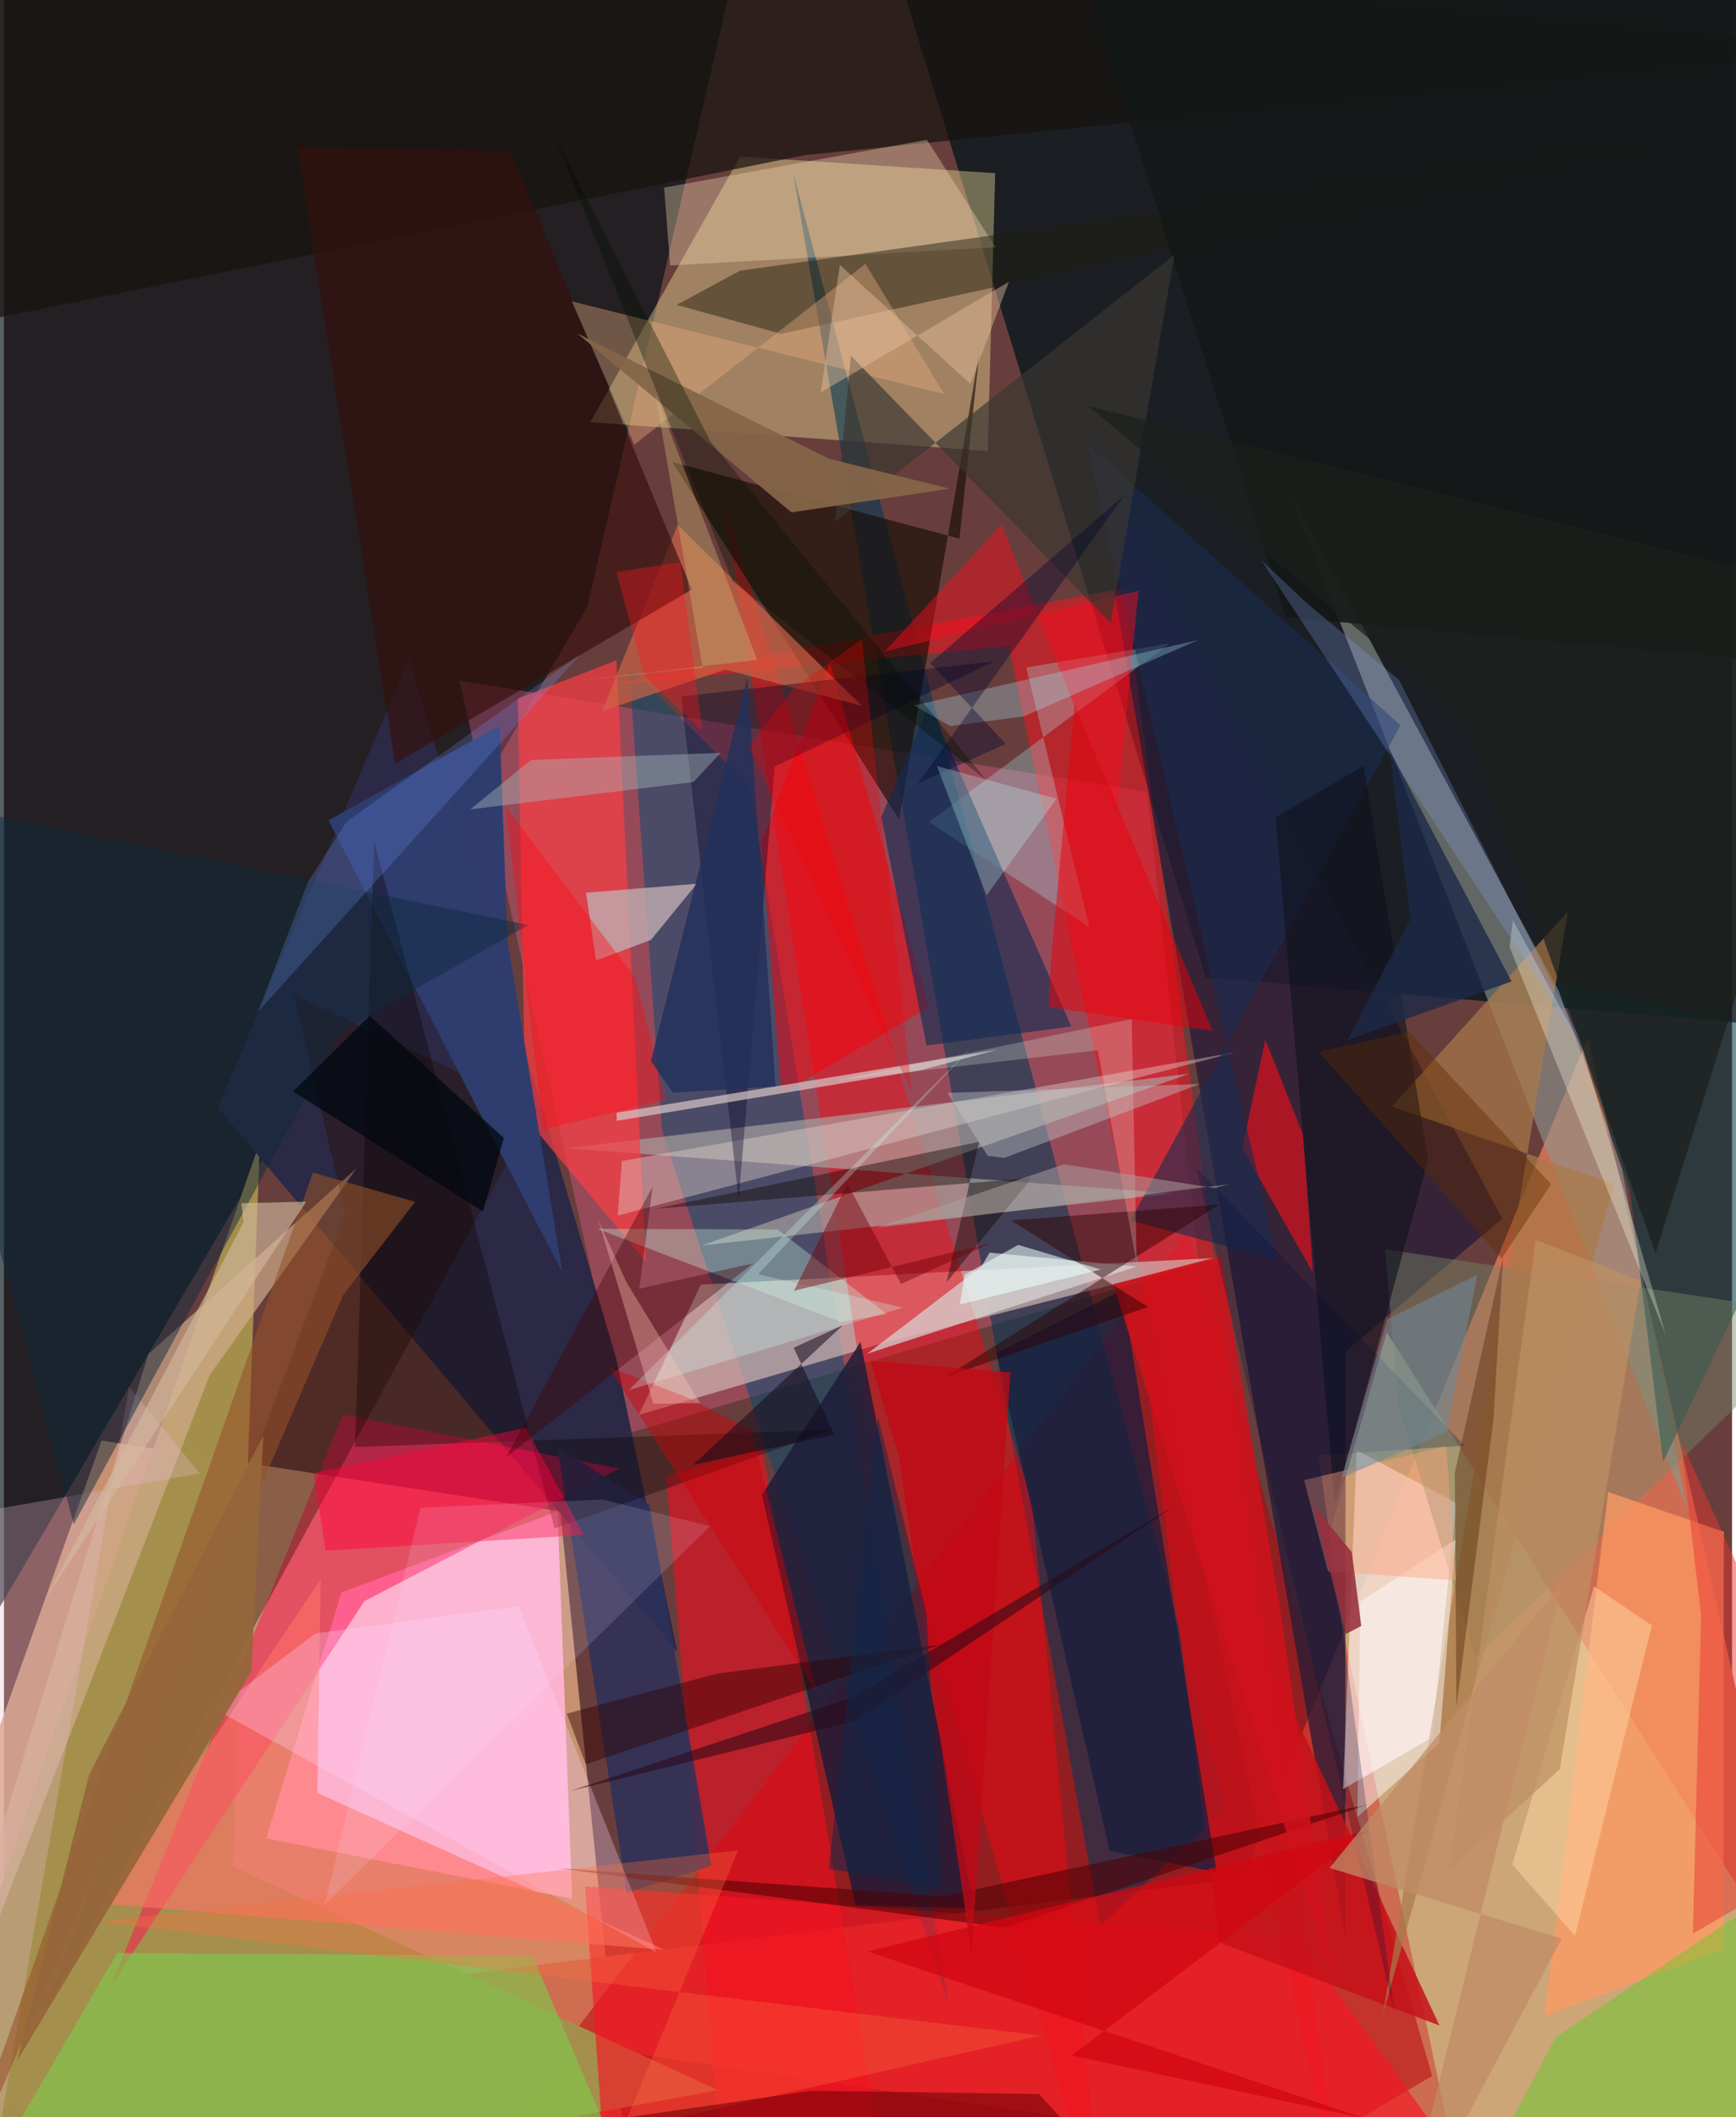 <svg xmlns="http://www.w3.org/2000/svg" width="228" height="278" viewBox="0 0 836 1024"><path fill="#683e3c" d="M0 0h836v1024H0z"/><path fill="#d8a27b" fill-opacity=".835" d="M-62 1002.77L47.241 696.765l221.905 34.16L305.266 1086z"/><path fill="#ce6d51" fill-opacity=".996" d="M125.472 966.735l473.739-58.352L766.184 501.95 898 1080.824z"/><path fill="#0b191e" fill-opacity=".831" d="M854.314-4.254l37.426 503.401-310.4-26.377L435.973-2z"/><path fill="#011017" fill-opacity=".667" d="M364.346-62H-35.648L-62 879.362l344.188-585.754z"/><path fill="#bb000b" fill-opacity=".51" d="M572.607 595.752l118.32 408.295L552.009 1086H196.916z"/><path fill="#ffb3d1" fill-opacity=".961" d="M163.217 770.275l-36.341 118.874 148.004 29.18-7.056-187.357z"/><path fill="#f76696" fill-opacity=".322" d="M553.02 383.086l-332.61-53.862L301.628 693.4l276.35-81.967z"/><path fill="#ccbf86" fill-opacity=".702" d="M898 1005.993L710.804 1086l-71.465-337.273L668.97 644.4z"/><path fill="#fef0a2" fill-opacity=".376" d="M356.141 75.707l-72.496 128.489 192.281 13.954 3.608-134.397z"/><path fill="#003857" fill-opacity=".557" d="M530.402 931.546l-42.085-230.104L381.662 83.06l209.762 791.46z"/><path fill="#a48f4d" fill-opacity=".992" d="M110.657 902.775l13.18-350.499L-62 1086l407.381-75.074z"/><path fill="#2b2945" d="M196.012 318.722l100.154 338.15 29.594 142.06-222.338-263.19z"/><path fill="#004d75" fill-opacity=".494" d="M302.344 322.333l16 224.452L457.04 969.878l-96.087-589.382z"/><path fill="#ee1621" fill-opacity=".569" d="M541.912 284.453l-250.31 47.082 194.44-19.065L649.553 1086z"/><path fill="#d2bab6" fill-opacity=".686" d="M307.06 684.365l30.095-63.062 250.658-12.968-161.217 40.878z"/><path fill="#ff0510" fill-opacity=".427" d="M347.877 240.82l149.32 485.09L532.275 1086 416.783 677.825z"/><path fill="#8e938e" fill-opacity=".624" d="M814.336 730.568l-31.65-165.4-30.404-85.75-131.68-244.355z"/><path fill="#291c35" fill-opacity=".773" d="M649.024 653.704l75.802-64.362-199.107-369.55 123.192 716.763z"/><path fill="#fc0b1b" fill-opacity=".557" d="M350.038 1086l81.362-2.991-64.438-383.025-46.513 14.027z"/><path fill="#1b1b39" fill-opacity=".82" d="M414.37 649.048l55.127 274.041-57.5-1.5-45.32-198.647z"/><path fill="#aba7a2" fill-opacity=".647" d="M271.991 555.37l301.541-36.053-235.88 83.061 228.026-25.166z"/><path fill="#ff1051" fill-opacity=".506" d="M174.365 774.416l123.275-64.123-133.646-26.11L51.827 960.377z"/><path fill="#fe3d44" fill-opacity=".686" d="M252.38 540.773l-3.814-202.86 47.71-18.51 14.203 290.775z"/><path fill="#ffecee" fill-opacity=".647" d="M702.675 727.003l-48.231-25.609-6.62 163.937 43.02-24.934z"/><path fill="#130900" fill-opacity=".604" d="M462.242 260.509l9.643-90.143-38.82 226.056-109.66-172.907z"/><path fill="#15130f" fill-opacity=".714" d="M387.46 75.009L898 23.904 5.874-62-62 165.532z"/><path fill="#f41723" fill-opacity=".643" d="M626.036 937.376l-344.88-25.015L293.287 1086H733.26z"/><path fill="#d2ac8d" fill-opacity=".678" d="M-62 1081.006l131.894-426.16 100.654-89.767-70.947 99.934z"/><path fill="#f90009" fill-opacity=".49" d="M376.192 529.079l71.365-42.048-47.966-166.24-33.268 86.6z"/><path fill="#7fc84b" fill-opacity=".639" d="M-27.232 1086l323.603-44.61-40.671-95.472-200.992-1.269z"/><path fill="#2a0d00" fill-opacity=".373" d="M165.17 586.917l-24.95-105.82 117.53 55.222L19.848 971.99z"/><path fill="#01373f" fill-opacity=".557" d="M898 508.083l-146.567-33.67 35.182 101.31 16.007 131.388z"/><path fill="#758769" fill-opacity=".439" d="M883.6 636.42l-215.448-32.185 6.51 75.79 37.238 121.7z"/><path fill="#2f3d6e" fill-opacity=".992" d="M156.965 396.747l113.206 218.814-26.588-160.845-3.804-103.763z"/><path fill="#ff9963" fill-opacity=".737" d="M745.34 975.027l30.681-253.429 55.994 19.274-.263 202.137z"/><path fill="#acf7fd" fill-opacity=".278" d="M447.513 397.615l116.34-86.404-69.314 11.633 30.59 125.59z"/><path fill="#f6e1b7" fill-opacity=".349" d="M322.282 128.415l157.434-8.804-33.213-51.984-127.148 23.108z"/><path fill="#112b54" fill-opacity=".612" d="M446.332 505.683L424.423 395.13l23.231-55.087 68.691 156.437z"/><path fill="#d16548" fill-opacity=".671" d="M415.08 341.43l-89.151-87.582-36.65 90.132 59.71-20.134z"/><path fill="#201e10" fill-opacity=".471" d="M325.457 147.475l30.538-16.519 442.553-61.945-422.48 92.456z"/><path fill="#d8d7d7" fill-opacity=".706" d="M476.827 605.85l-4 6.776-55.24 42.124 130.392-42.17z"/><path fill="#ff7268" fill-opacity=".608" d="M153.244 763.737l-1.631 103.437 168.255 75.981-271.715-22.359z"/><path fill="#ea0f19" fill-opacity=".639" d="M599.089 555.294l34.109 60.174-4.674-66.582-18.31-46.09z"/><path fill="#2d305b" fill-opacity=".851" d="M342.195 902.47l-40.873 13.134-33.608-215.73 44.56 27.877z"/><path fill="#29df00" fill-opacity=".31" d="M697.219 1086l53.533-100.728 113.594-75.879-5.608 130.4z"/><path fill="#e1d2cf" fill-opacity=".408" d="M511.044 531.12l84.605-22.178-296.696 52.58-2.066 26.424z"/><path fill="#c51119" fill-opacity=".851" d="M588.114 939.53l106.334 40.136-72.63-155.842-73.386-191.084z"/><path fill="#151d3e" fill-opacity=".725" d="M480.118 654.44l60.854-30.423 45.709 281.496-51.791-10.32z"/><path fill="#e6bdd2" fill-opacity=".286" d="M-62 740.04l156.701-27.37-34.135-41.915-64.02 366.24z"/><path fill="#35100c" fill-opacity=".655" d="M245.098 72.88l87.667 212.275-143.505 84.183-47.558-298.4z"/><path fill="#aa7a49" fill-opacity=".702" d="M756.624 440.77l-89.568 533.658 111.892-401.812-107.5-37.426z"/><path fill="#000024" fill-opacity=".361" d="M479.048 319.843L372.87 370.774l-17.405 209.212-27.843-243.139z"/><path fill="#ecae7e" fill-opacity=".388" d="M454.936 190.706l-38.172-63.126-111.795 87.44-30.25-69.255z"/><path fill="#1a2b50" fill-opacity=".608" d="M544.958 590.341l71.307 19.187-92.497-395.255 151.839 136.473z"/><path fill="#131716" fill-opacity=".867" d="M843.602-62L898 323.726l-277.82-25.21L515.35-34.146z"/><path fill="#c0acb0" fill-opacity=".8" d="M335.191 427.452l-22.228 27.171-26.55 9.908-4.832-32.777z"/><path fill="#4d0104" fill-opacity=".557" d="M484.412 932.393L268.376 903.61l186.154 13.585 206.834-44.896z"/><path fill="#0e0002" fill-opacity=".345" d="M169.835 699.89l9.23-293.106 87.271 332.473 133.849-47.78z"/><path fill="#0e0904" fill-opacity=".427" d="M497.29 569.725l-41.262 50.414 15.723-67.865-156.67 32.39z"/><path fill="#ff0b1f" fill-opacity=".443" d="M548.897 285.708L426.11 315.102l56.448-61.43 55.78 138.58z"/><path fill="#955328" fill-opacity=".576" d="M149.473 567.125L-33.623 1086 164.12 626.285l34.789-44.98z"/><path fill="#ffd5ff" fill-opacity=".298" d="M150.783 789.966l98.324-13.154 66.547 167.465-213.505-117.548z"/><path fill="#ea000b" fill-opacity=".506" d="M506.611 463.627l-1.172 23.485 79.294 11.48-66.82-157.823z"/><path fill="#d5c5c6" fill-opacity=".714" d="M480.6 507.692l-184.225 30.487.125 3.94 147.395-24.585z"/><path fill="#cdfee3" fill-opacity=".325" d="M374.299 594.667l52.805 40.904-22.184 3.82-117.994-45.08z"/><path fill="#393630" fill-opacity=".667" d="M566.276 123.175l-164.19 129.196 7.642-80.336 125.658 129.38z"/><path fill="#10131d" fill-opacity=".62" d="M657.762 370.405l-42.635 24.998 28.698 332.061 45.118-166.382z"/><path fill="#0f293d" fill-opacity=".486" d="M33.783 737.224l129.671-238.65 90.222-51.19L-62 382.751z"/><path fill="#fc0038" fill-opacity=".447" d="M149.82 712.558l5.819 37.46 124.927-7.618-28.013-51.8z"/><path fill="#ff6e40" fill-opacity=".322" d="M501.448 984.561l-202.323 45.707 56.041-135.306-310.332 34.46z"/><path fill="#6d0002" fill-opacity=".557" d="M545.786 1062.18l-45.066-49.366-110.047-1.573-122.382 17.65z"/><path fill="#749aff" fill-opacity=".227" d="M278.84 316.522l-113.137 80.972-18.588 28.925-24.23 63z"/><path fill="#fdffea" fill-opacity=".31" d="M803.88 645.437l-40.119-138.08-33.776-62.351-1.628 12.969z"/><path fill="#d4ba9f" fill-opacity=".62" d="M114.848 581.965l31.406-.78-126.07 192.033 95.742-181.992z"/><path fill="#fffcff" fill-opacity=".478" d="M694.427 843.007l-39.665 35.81 1.382-104.27 46.126-29.886z"/><path fill="#ffd6a6" fill-opacity=".49" d="M760.024 936.252l-30.343-34.396 39.533-134.615 28.049 18.958z"/><path fill="#a6e6f6" fill-opacity=".302" d="M493.43 346.481l84.14-36.889-137.276 31.631 17.534 9.964z"/><path fill="#8aa9fe" fill-opacity=".243" d="M630.387 291.843l44.5 37.064 92.114 182.49-158.657-240.374z"/><path fill="#e93632" fill-opacity=".486" d="M821.043 781.41l-4.026 153.825L898 888.33l-86.858-191.739z"/><path fill="#d0111b" fill-opacity=".831" d="M642.97 957.484l-24.935-175.039-29.404-174.997-52.006 13.672z"/><path fill="#2e0000" fill-opacity=".475" d="M588.01 582.604l-100.88 7.646 66.257 41.844-98.088 33.989z"/><path fill="#5a310f" fill-opacity=".459" d="M720.514 687.035l4.778-79.233-23.407 104.565.758 113.312z"/><path fill="#ffa179" fill-opacity=".424" d="M697.692 699.422l4.75 64.937-61.944-4.327-11.527-44.138z"/><path fill="#846649" fill-opacity=".937" d="M277.31 161.227l121.579 60.582 58.54 14.545-76.464 11.477z"/><path fill="#e9f8e8" fill-opacity=".239" d="M529.225 507.971l-126.423 14.611 142.773-29.716 2.384 118.3z"/><path fill="#d10610" fill-opacity=".749" d="M417.775 943.826l242.177-58.492-143.346 108.798 142.108 30.544z"/><path fill="#a9bcbe" fill-opacity=".408" d="M255.09 367.516l91.582-3.389-13.107 14.112-108.003 13.244z"/><path fill="#000f3d" fill-opacity=".247" d="M576.83 564.937L706.637 699.19l-70.597 4.769 36.705 269.669z"/><path fill="#d20005" fill-opacity=".431" d="M292.382 661.03l100.49 157.048-31.249-126.232-31.148-15.987z"/><path fill="#c10916" fill-opacity=".765" d="M486.89 663.753l-67.556-5.525 13.83 47.312 34.92 239.399z"/><path fill="#be9063" fill-opacity=".702" d="M752.634 855.738l39.222-236.288-50.81-19.791-41.881 305.121z"/><path fill="#bdc2c4" fill-opacity=".427" d="M483.887 560.048l94.623-35.75-122.106 4.332 19.498 30.382z"/><path fill="#1c2a48" fill-opacity=".8" d="M649.94 503.074l30.537-58.587-10.146-81.647 59.032 111.837z"/><path fill="#01042e" fill-opacity=".376" d="M484.658 359.8l-42.634 19.212 99.913-139.32-93.876 81.015z"/><path fill="#000f01" fill-opacity=".341" d="M474.968 377.058L352.39 280.946l-86.697-216.5 75.994 148.928z"/><path fill="#280916" fill-opacity=".549" d="M566.266 728.405L411.382 832.503l-137.427 33.752 136.242-45.176z"/><path fill="#cffef8" fill-opacity=".275" d="M468.597 506.058L364.765 616.312l70.14 16.1-132.561 39.921z"/><path fill="#ebfefd" fill-opacity=".561" d="M462.42 630.942l2.302-14.428 25.95-14.404 39.96 11.91z"/><path fill="#300000" fill-opacity=".447" d="M452.544 795.55l-107.496 13.933-72.757 19.331 9.179 24.554z"/><path fill="#aba09e" fill-opacity=".518" d="M585.654 574.64l-72.824-11.512-90.707 30.772 170.662-21.147z"/><path fill="#f1ddff" fill-opacity=".145" d="M201.458 729.247L155.212 921.15l186.442-183.021-52.14-12.893z"/><path fill="#708996" fill-opacity=".58" d="M697.891 692.688l-50.828 22.049 22.173-76.65 43.52-21.488z"/><path fill="#972f3e" fill-opacity=".878" d="M633.138 727.693l18.944 23.062 4.534 35.65-7.367 3.85z"/><path fill="#ff0612" fill-opacity=".369" d="M305.5 473.103l-62.855-82.922 18.183 156.044 59.364-14.205z"/><path fill="#e7c2a0" fill-opacity=".427" d="M486.18 136.278l-18.608 49.436-63.177-57.612-9.285 61.724z"/><path fill="#1c201c" fill-opacity=".729" d="M706.638 347.187L524.395 196.374 898 288.98l-98.998 317.1z"/><path fill="#23315b" fill-opacity=".824" d="M312.982 513.158l10.581 15.294 49.732-2.98-13.688-197.651z"/><path fill="#ceb973" fill-opacity=".369" d="M338.021 323.016l-22.865-132.45 49.294 128.58-84.434 9.784z"/><path fill="#befefb" fill-opacity=".271" d="M509.26 386.344l5.492 1.506-63.413-17.351 24.006 62.586z"/><path fill="#420100" fill-opacity=".373" d="M242.936 704.874l119.473-93.83-55.077 12.261 6.49-49.383z"/><path fill="#f60000" fill-opacity=".282" d="M415.02 309.16l24.254 219.256-79.012-167.088 22.274-28.945z"/><path fill="#72000a" fill-opacity=".451" d="M433.971 621.023l-25.87-48.483-25.892 51.744 95.284-23.065z"/><path fill="#00080f" fill-opacity=".733" d="M241.825 550.416l-10.098 35.567-91.86-58.062 37.068-36.63z"/><path fill="#ffc9bc" fill-opacity=".349" d="M300.962 619.849l-13.435-29.79 26.636 88.887 22.616-.287z"/><path fill="#96663b" fill-opacity=".941" d="M41.177 858.39L6.315 996.805l113.367-188.379 5.769-114.197z"/><path fill="#5f2b00" fill-opacity=".404" d="M636.026 508.732l88.53 99.913 23.879-35.9-68.631-73.777z"/><path fill="#c08b67" fill-opacity=".733" d="M753.577 937.63L674.755 1086l79.196-320.623L641.3 903.483z"/><path fill="#ff1220" fill-opacity=".365" d="M327.166 271.945l-30.928 4.737 13.827 50.592 27.8 26.177z"/><path fill="#10284b" fill-opacity=".49" d="M446.237 779.837l-23.43-94.63-23.769 218.565 54.82 9.902z"/><path fill="#140a1b" fill-opacity=".537" d="M405.854 640.967l-72.515 67.547 68.387-14.628-19.687-42.031z"/></svg>